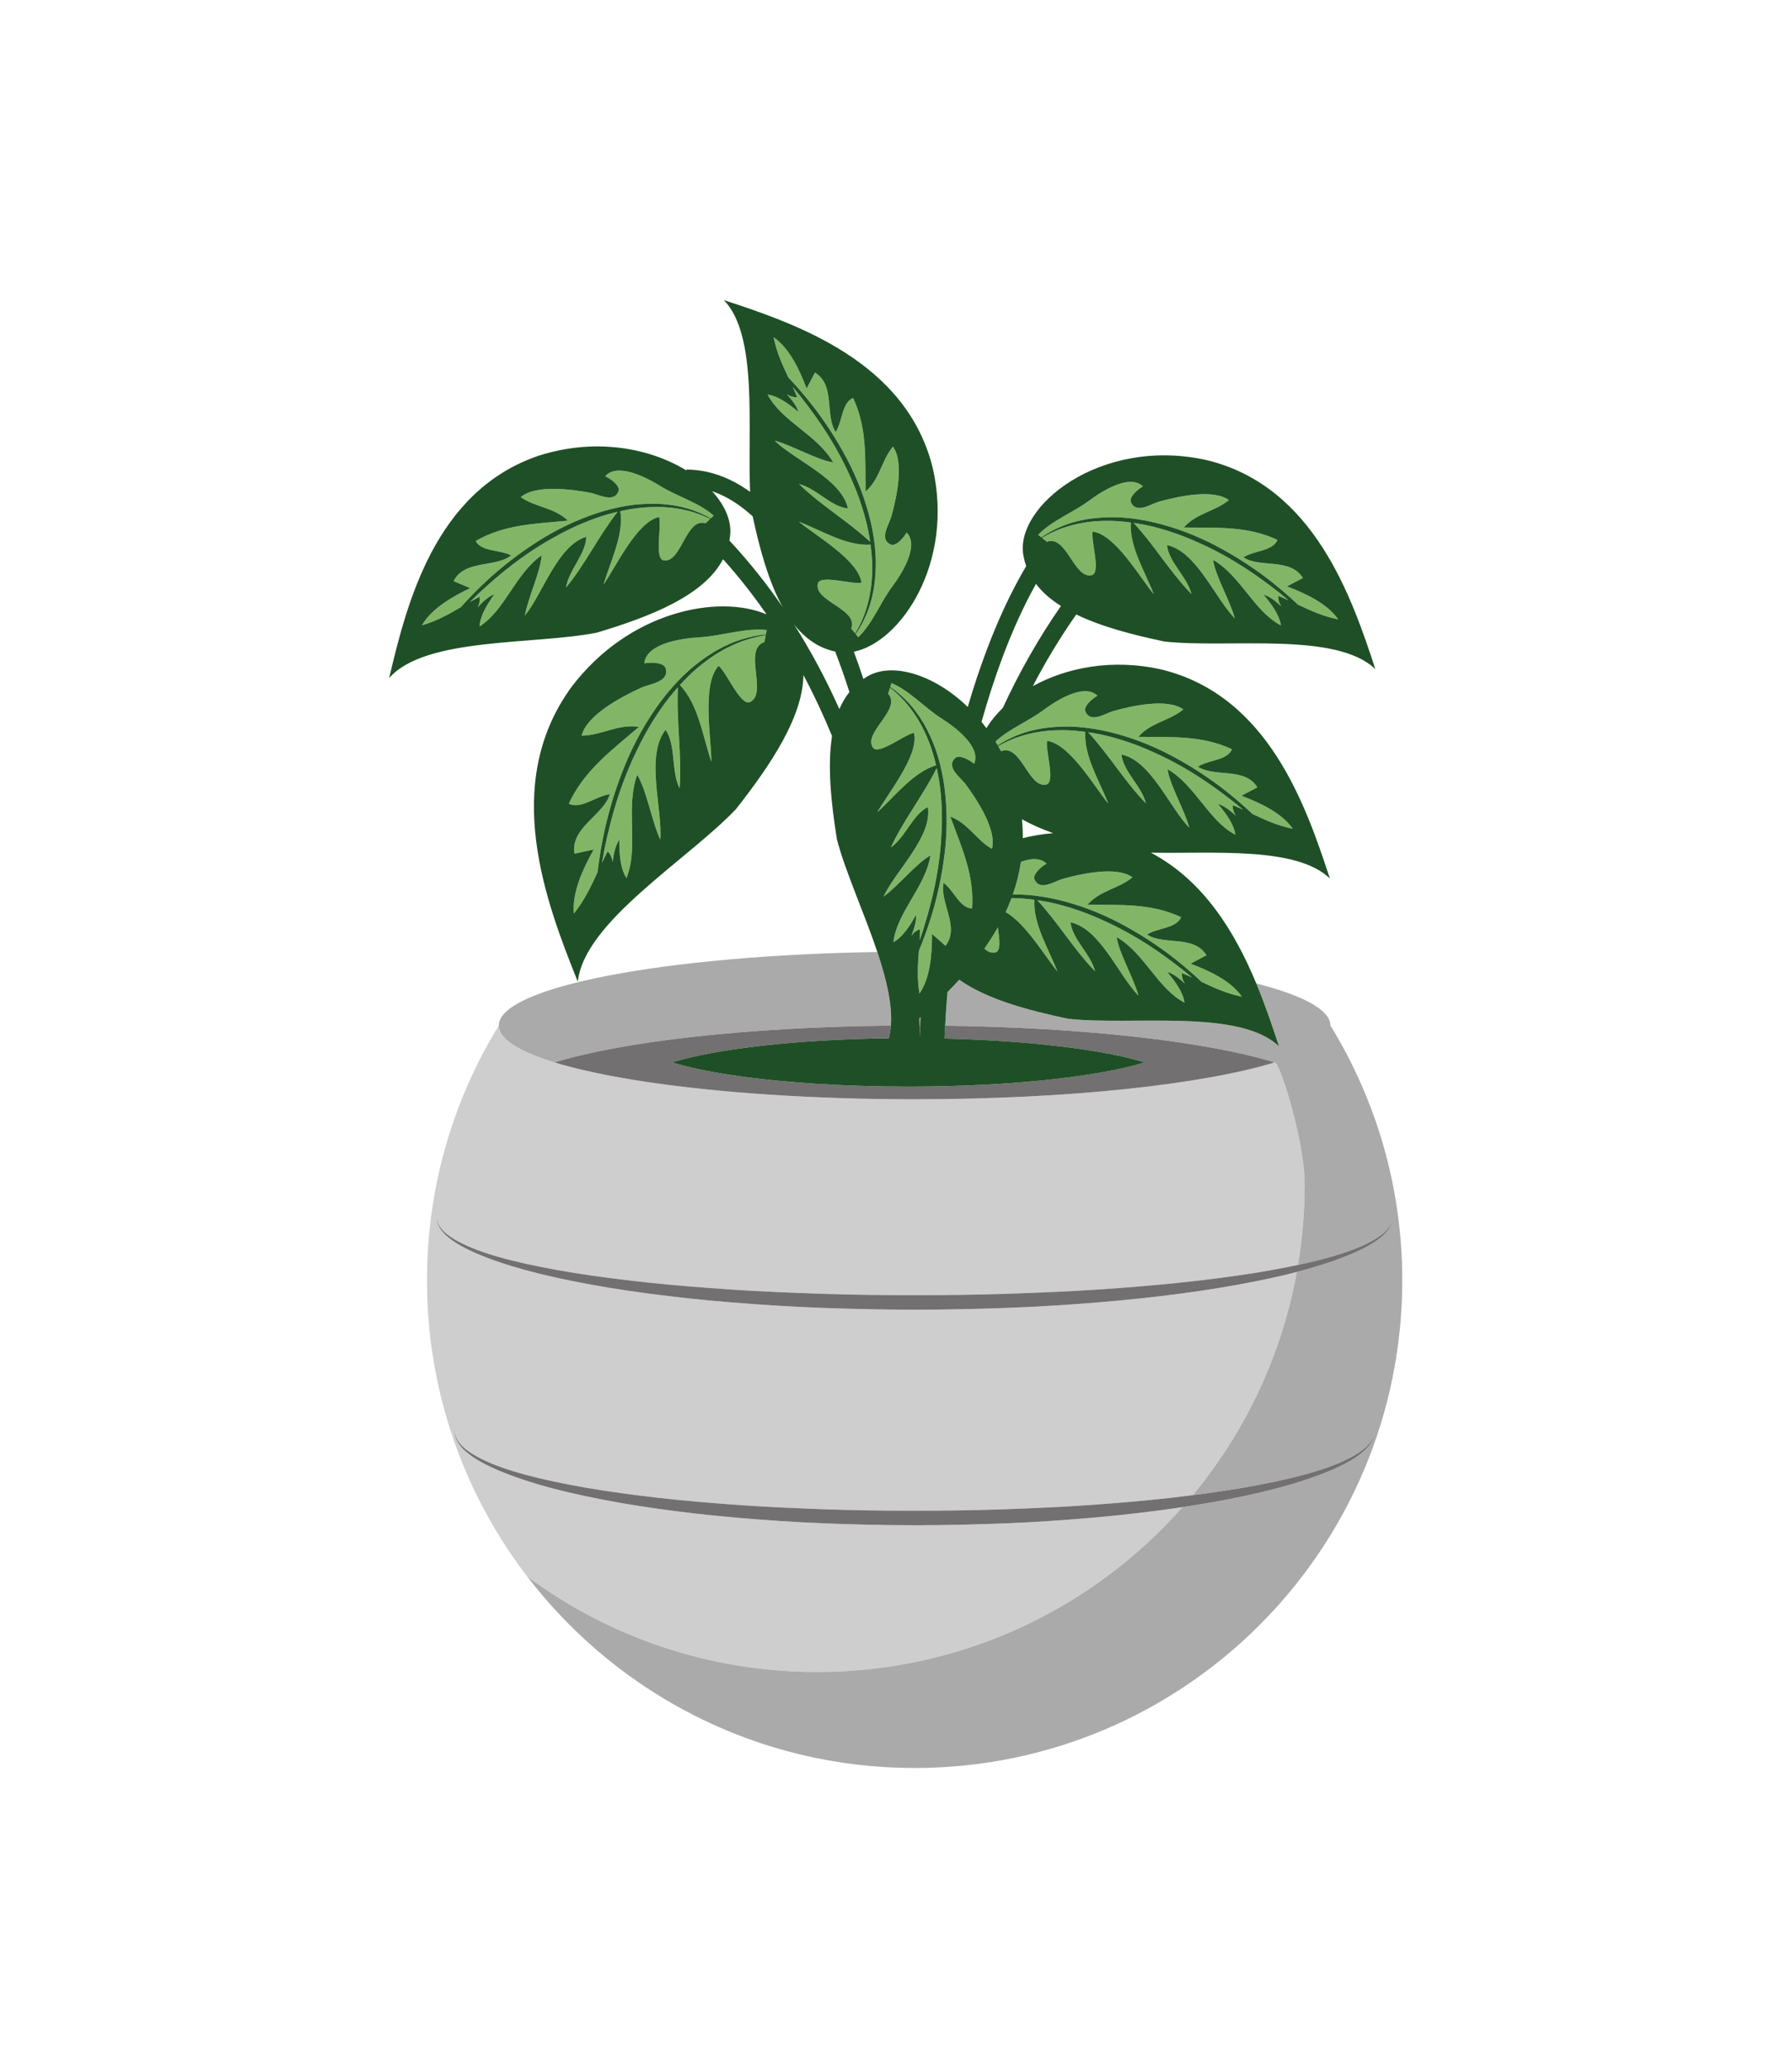 <?xml version="1.0" encoding="UTF-8" standalone="no"?>
<svg
   xmlns:dc="http://purl.org/dc/elements/1.1/"
   xmlns:cc="http://creativecommons.org/ns#"
   xmlns:rdf="http://www.w3.org/1999/02/22-rdf-syntax-ns#"
   xmlns:svg="http://www.w3.org/2000/svg"
   xmlns="http://www.w3.org/2000/svg"
   xmlns:sodipodi="http://sodipodi.sourceforge.net/DTD/sodipodi-0.dtd"
   xmlns:inkscape="http://www.inkscape.org/namespaces/inkscape"
   version="1.1"
   id="svg2"
   xml:space="preserve"
   width="2633.333"
   height="3038.667"
   viewBox="0 0 2633.333 3038.667"
   sodipodi:docname="vecteezy_potted-plant-isolated_.eps"><defs
     id="defs6" /><sodipodi:namedview
     pagecolor="#ffffff"
     bordercolor="#666666"
     borderopacity="1"
     objecttolerance="10"
     gridtolerance="10"
     guidetolerance="10"
     inkscape:pageopacity="0"
     inkscape:pageshadow="2"
     inkscape:window-width="640"
     inkscape:window-height="480"
     id="namedview4" /><g
     id="g10"
     inkscape:groupmode="layer"
     inkscape:label="ink_ext_XXXXXX"
     transform="matrix(1.333,0,0,-1.333,0,3038.667)"><g
       id="g12"
       transform="scale(0.1)"><path
         d="m 5138.2,9066.7 c 271.37,-124 689.93,-221.9 1195.08,-303.8 252.93,-40.6 528.44,-75.7 820.47,-107.1 292.15,-30.8 601.09,-55.1 920.94,-76.7 319.84,-21.4 650.94,-34.5 987.38,-46 336.48,-10.8 678.56,-15.7 1020.63,-14.8 342,-0.7 684,4 1020.5,14.9 336.5,11.7 667.6,24.7 987.4,46.1 639.8,41.3 1235.5,102.8 1741.4,183.7 169.7,27.6 329.3,57 477.1,88.4 48.2,289.2 73.6,586.1 73.6,888.9 0,479.8 -276.6,1352.3 -330.2,1343.8 -792.7,-243 -2273.5,-406.5 -3969.8,-406.5 -2269.54,0 -4153.44,292.6 -4519.26,676.8 l -1.25,1.4 c -7.58,8 -14.53,16.1 -20.74,24.2 l -1.96,2.5 c -12.54,16.7 -22.26,33.6 -28.98,50.7 l -2.27,6.5 c -2.22,6.3 -4.06,12.6 -5.43,19 l -1.52,7 c -1.41,8.4 -2.38,16.7 -2.38,25.1 -502.19,-817.5 -792.19,-1779.4 -792.19,-2809.2 0,-2423.4 1603.51,-4471.8 3807.26,-5143.2 -1086.05,331.2 -2026.13,997.1 -2700.54,1877.3 892.97,-660.4 1997.38,-1051.4 3193.32,-1051.4 1604.14,0 3044.04,702.9 4028.94,1817.2 -315,-47.4 -651.4,-86.9 -1002.4,-117.5 -310.6,-26.4 -632,-49.4 -958.9,-61.7 -327,-13.1 -659.4,-20.2 -991.7,-20.9 -332.39,0.9 -664.77,7.9 -991.72,21 -327,12.5 -648.36,35.3 -958.95,61.7 -310.62,26.3 -610.12,61.5 -893.2,101.5 -283.17,39.6 -549.61,86.8 -793.87,139 -244.37,51.5 -466.25,110.3 -659.37,173.9 -193.05,63.5 -358.09,130.8 -485.86,202.9 -128.25,70.6 -217.07,150.9 -255.63,220.4 -39.57,69.8 -29.14,115.7 -31.33,114.4 2,1.3 -4.61,-45.3 38.71,-109.9 41.84,-65 134.26,-134.2 262.78,-197.4 258.12,-128 661.25,-229.3 1148.12,-314 243.83,-42 509.69,-78.2 791.57,-110.6 281.95,-32 580.23,-57.2 889.1,-79.4 308.9,-22 628.71,-35.8 953.71,-47.5 325.04,-11.2 655.47,-16.3 985.94,-15.4 330.4,-0.7 660.8,4.2 985.9,15.4 325,12.1 644.8,25.6 953.7,47.7 308.8,22.2 607.1,47.5 889.1,79.4 80.7,9.2 159.6,18.9 237.5,28.9 575.4,694.7 979.3,1536.5 1147,2460.7 -139.1,-36.3 -288.9,-70.4 -447.5,-101.9 -506.5,-102.1 -1104.6,-181.3 -1747.3,-234.1 -321.5,-25.7 -654.1,-48.2 -992.4,-60 -338.2,-12.7 -682.2,-19.7 -1026,-20.5 -343.91,1 -687.74,7.8 -1026.06,20.6 -338.32,12.1 -670.86,34.4 -992.34,60.1 -321.49,25.5 -631.53,59.9 -924.73,98.8 -293.24,38.4 -569.34,84.5 -822.62,135.3 -506.44,100.6 -922.42,227.7 -1192.42,366.3 -134.41,69.3 -230.43,146.9 -273.87,216.7 -44.76,70.4 -33.59,118.7 -35.97,117.2 2.15,1.5 -5.08,-47.4 43.12,-112.3 46.45,-65.1 145.71,-131.8 280.39,-193.6"
         style="fill:#cfcece;fill-opacity:1;fill-rule:nonzero;stroke:none"
         id="path14" /><path
         d="m 10145.2,11490.6 c 1.1,30.5 2.3,60.8 3.5,91.2 -4.7,-4.1 -9.3,-8.2 -14,-12.2 1,-26.2 1.9,-52.6 2.8,-79 2.5,0 5.2,0 7.7,0"
         style="fill:#abaaaa;fill-opacity:1;fill-rule:nonzero;stroke:none"
         id="path16" /><path
         d="m 14666.4,11490.8 c 0,172.2 -302.6,331.9 -817.3,463.3 101.1,-243.2 181.1,-482.6 250.5,-693.8 -433.9,419.6 -1626.2,226.7 -2324.5,304.8 -448.7,93.9 -898.6,216.6 -1200.5,430.4 -42.5,-46.5 -85.7,-91.8 -129.6,-136 -10.8,-123.7 -19.3,-247.4 -25.8,-370.9 1554.2,-20 2892.8,-177.6 3632.5,-404.4 0.2,0.1 0.5,-0.1 0.8,-0.1 53.6,8.5 330.2,-864 330.2,-1343.8 0,-302.8 -25.4,-599.7 -73.6,-888.9 292.3,62.3 537.8,133.1 718,215.4 134.7,61.8 233.9,128.4 280.4,193.6 48.2,64.8 41,113.7 43.2,112.2 -2.5,1.5 8.8,-46.8 -36,-117.2 -43.4,-69.8 -139.4,-147.5 -273.9,-216.7 -185.4,-95.3 -439.7,-185.1 -744.9,-264.6 -167.7,-924.2 -571.6,-1766 -1147,-2460.7 194.3,24.8 380,51.8 554,81.6 486.9,84.8 890,186 1148.1,314.1 128.6,63 221,132.3 262.9,197.2 43.2,64.7 36.7,111.2 38.7,109.9 -2.2,1.2 8.2,-44.6 -31.3,-114.4 -38.6,-69.5 -127.4,-149.8 -255.7,-220.4 -127.7,-72.3 -292.7,-139.6 -485.8,-203.1 -193.1,-63.7 -415,-122.4 -659.4,-173.8 -212.3,-45.6 -442.4,-86.6 -684.7,-123 -984.9,-1114.3 -2424.8,-1817.2 -4028.94,-1817.2 -1195.94,0 -2300.35,391 -3193.32,1051.4 674.41,-880.2 1614.49,-1546.1 2700.54,-1877.3 5.82,-1.8 11.68,-3.4 17.5,-5.2 40.82,-12.3 81.8,-24.1 123.05,-35.4 10.43,-2.9 20.82,-5.7 31.33,-8.5 37.5,-10.1 75.19,-19.7 113.05,-29 11.52,-2.8 23.08,-5.7 34.68,-8.5 38.87,-9.3 77.93,-18 117.19,-26.4 9.65,-2.1 19.22,-4.3 28.95,-6.3 97.93,-20.4 196.83,-38.3 296.64,-53.2 10.97,-1.7 21.95,-3.1 32.93,-4.7 37.81,-5.5 75.7,-10.6 113.75,-15.2 16.68,-2.1 33.4,-3.9 50.11,-5.7 32.86,-3.8 65.82,-7.3 98.87,-10.4 18.32,-1.7 36.72,-3.3 55.08,-4.9 32.19,-2.7 64.45,-5 96.8,-7.2 18.39,-1.2 36.79,-2.4 55.31,-3.5 34.33,-1.9 68.83,-3.3 103.36,-4.6 16.09,-0.6 32.11,-1.3 48.16,-1.8 50.51,-1.5 101.06,-2.3 151.96,-2.3 2969,0 5375.9,2406.9 5375.9,5376 0,1029.8 -290,1991.7 -792.2,2809.2"
         style="fill:#abaaaa;fill-opacity:1;fill-rule:nonzero;stroke:none"
         id="path18" /><path
         d="m 9821.02,11489.4 c 17.61,234.7 -50.94,517.8 -149.11,811.3 -2339.02,-36.9 -4173,-385.3 -4173,-809.9 0,-8.4 0.97,-16.7 2.38,-25.1 l 1.52,-7 c 1.37,-6.4 3.21,-12.7 5.43,-19 l 2.27,-6.5 c 6.72,-17.1 16.44,-34 28.98,-50.7 l 1.96,-2.5 c 6.21,-8.1 13.16,-16.2 20.74,-24.2 l 1.25,-1.4 c 92.77,-97 282.42,-188 550.19,-270.2 751.6,230.4 2121.33,389.3 3707.39,405.2"
         style="fill:#abaaaa;fill-opacity:1;fill-rule:nonzero;stroke:none"
         id="path20" /><path
         d="m 14052.5,11084.1 c -0.3,0 -0.6,0.2 -0.8,0.1 -739.7,226.8 -2078.3,384.4 -3632.5,404.4 -2.5,-47.4 -5.1,-94.8 -6.9,-142.1 944.4,-22.2 1750.4,-122.1 2207.7,-262.3 34.2,10.5 66.2,21.2 96.4,32.1 l 0.2,-0.3 c -490.3,-177 -1516.5,-298.9 -2703.1,-298.9 -1490.45,0 -2727.68,192.3 -2967.91,444.5 60.93,-63.6 185.46,-123.4 361.32,-177.4 486.64,149.2 1367.97,252.8 2390.98,265.6 11.6,44.3 19.45,90.7 23.13,139.6 -1586.06,-15.9 -2955.79,-174.8 -3707.39,-405.2 -267.77,82.2 -457.42,173.2 -550.19,270.2 365.82,-384.2 2249.72,-676.8 4519.26,-676.8 1696.3,0 3177.1,163.5 3969.8,406.5"
         style="fill:#727070;fill-opacity:1;fill-rule:nonzero;stroke:none"
         id="path22" /><path
         d="m 10145.2,11490.6 c -2.5,0 -5.2,0 -7.7,0 1.5,-43.3 2.5,-86.9 3.7,-130.4 1.2,43.5 2.5,87.1 4,130.4"
         style="fill:#727070;fill-opacity:1;fill-rule:nonzero;stroke:none"
         id="path24" /><path
         d="m 15350.7,9372.6 c -2.2,1.5 5,-47.4 -43.2,-112.2 -46.5,-65.2 -145.7,-131.8 -280.4,-193.6 -180.2,-82.3 -425.7,-153.1 -718,-215.4 -147.8,-31.4 -307.4,-60.8 -477.1,-88.4 -505.9,-80.9 -1101.6,-142.4 -1741.4,-183.7 -319.8,-21.4 -650.9,-34.4 -987.4,-46.1 -336.5,-10.9 -678.5,-15.6 -1020.5,-14.9 -342.07,-0.9 -684.15,4 -1020.63,14.8 -336.44,11.5 -667.54,24.6 -987.38,46 -319.85,21.6 -628.79,45.9 -920.94,76.7 -292.03,31.4 -567.54,66.5 -820.47,107.1 -505.15,81.9 -923.71,179.8 -1195.08,303.8 -134.68,61.8 -233.94,128.5 -280.39,193.6 -48.2,64.9 -40.97,113.8 -43.12,112.3 2.38,1.5 -8.79,-46.8 35.97,-117.2 43.44,-69.8 139.46,-147.4 273.87,-216.7 270,-138.6 685.98,-265.7 1192.42,-366.3 253.28,-50.8 529.38,-96.9 822.62,-135.3 293.2,-38.9 603.24,-73.3 924.73,-98.8 321.48,-25.7 654.02,-48 992.34,-60.1 338.32,-12.8 682.15,-19.6 1026.06,-20.6 343.8,0.8 687.8,7.8 1026,20.5 338.3,11.8 670.9,34.3 992.4,60 642.7,52.8 1240.8,132 1747.3,234.1 158.6,31.5 308.4,65.6 447.5,101.9 305.2,79.5 559.5,169.3 744.9,264.6 134.5,69.2 230.5,146.9 273.9,216.7 44.8,70.4 33.5,118.7 36,117.2"
         style="fill:#727070;fill-opacity:1;fill-rule:nonzero;stroke:none"
         id="path26" /><path
         d="m 15113.9,6906.3 c -41.9,-64.9 -134.3,-134.2 -262.9,-197.2 -258.1,-128.1 -661.2,-229.3 -1148.1,-314.1 -174,-29.8 -359.7,-56.8 -554,-81.6 -77.9,-10 -156.8,-19.7 -237.5,-28.9 -282,-31.9 -580.3,-57.2 -889.1,-79.4 -308.9,-22.1 -628.7,-35.6 -953.7,-47.7 -325.1,-11.2 -655.5,-16.1 -985.9,-15.4 -330.47,-0.9 -660.9,4.2 -985.94,15.4 -325,11.7 -644.81,25.5 -953.71,47.5 -308.87,22.2 -607.15,47.4 -889.1,79.4 -281.88,32.4 -547.74,68.6 -791.57,110.6 -486.87,84.7 -890,186 -1148.12,314 -128.52,63.2 -220.94,132.4 -262.78,197.4 -43.32,64.6 -36.71,111.2 -38.71,109.9 2.19,1.3 -8.24,-44.6 31.33,-114.4 38.56,-69.5 127.38,-149.8 255.63,-220.4 127.77,-72.1 292.81,-139.4 485.86,-202.9 193.12,-63.6 415,-122.4 659.37,-173.9 244.26,-52.2 510.7,-99.4 793.87,-139 283.08,-40 582.58,-75.2 893.2,-101.5 310.59,-26.4 631.95,-49.2 958.95,-61.7 326.95,-13.1 659.33,-20.1 991.72,-21 332.3,0.7 664.7,7.8 991.7,20.9 326.9,12.3 648.3,35.3 958.9,61.7 351,30.6 687.4,70.1 1002.4,117.5 242.3,36.4 472.4,77.4 684.7,123 244.4,51.4 466.3,110.1 659.4,173.8 193.1,63.5 358.1,130.8 485.8,203.1 128.3,70.6 217.1,150.9 255.7,220.4 39.5,69.8 29.1,115.6 31.3,114.4 -2,1.3 4.5,-45.2 -38.7,-109.9"
         style="fill:#727070;fill-opacity:1;fill-rule:nonzero;stroke:none"
         id="path28" /><path
         d="m 13124.7,12172.7 c 15.6,8.1 175.5,92.5 175.6,92.1 -138.4,226.9 -469.2,107 -655.5,227.9 111.7,74.7 322.1,66.6 375.9,192.1 -333.6,157.3 -674.9,132.3 -1032.7,137.4 139.3,158.9 343.3,175.3 496.4,302.1 -177.2,126.6 -562.2,39.3 -763.2,-15.6 -98.2,-26.8 -253.9,-139.9 -315.5,-11 -29.2,61 84,152.2 131.9,176.9 -69.4,68 -175.6,59 -282.6,20.1 -18.7,-124.9 -49.5,-244.7 -89.9,-360 102.9,2.6 211.2,-5.7 321.5,-23.1 114.8,-17.2 231.6,-45.5 347.9,-81.4 116.6,-35.1 232.1,-79.6 344.8,-130 112.8,-50.5 221.4,-109.4 326.5,-170.2 104.6,-61.6 204.8,-126.8 298.8,-193.8 94.7,-66.2 181.5,-136.5 262.7,-204.3 39.8,-34.8 78.4,-68.7 115.9,-101.5 21.8,-20.3 42.2,-39.3 63.1,-58.8 139.7,-65.7 272.9,-128.2 444.1,-162.8 -123.8,179.1 -370.5,289.7 -565.7,363.9"
         style="fill:#82b666;fill-opacity:1;fill-rule:nonzero;stroke:none"
         id="path30" /><path
         d="m 11403.8,12876.8 c -85.8,11.6 -169.8,19 -250.5,18.7 -0.6,0 -1.2,-0.1 -1.9,-0.1 -19.6,-52.6 -41.7,-104.1 -65.1,-154.9 217.6,-119.4 436.7,-492.4 570.3,-653.5 -94.2,245.3 -270.7,523.2 -252.8,789.8"
         style="fill:#82b666;fill-opacity:1;fill-rule:nonzero;stroke:none"
         id="path32" /><path
         d="m 10851.8,12338.6 c 36.8,-34.5 76.6,-53.5 122.5,-42.1 61.6,15.3 44.6,149.7 25.8,276.2 -45.4,-80.7 -95.1,-158.7 -148.3,-234.1"
         style="fill:#82b666;fill-opacity:1;fill-rule:nonzero;stroke:none"
         id="path34" /><path
         d="m 13042.6,12101.9 c -82.4,64.8 -171,131 -264.7,196.3 -93.6,65.5 -193.3,128.8 -297.2,188.6 -104.3,58.9 -211.9,116.1 -323.4,164.6 -110.5,50.5 -223.6,95.6 -337.8,131.1 -113.7,36.4 -228,65.4 -340.3,83.2 -14.9,2.4 -29.5,4.3 -44.2,6.5 230,-247.5 402,-542.7 637.2,-783.9 -48.4,193.2 -250.7,350.3 -270.2,539.7 326,-69.5 528.3,-582.7 748.5,-808.6 -56.6,205.4 -211.6,460.9 -240.9,646.2 305.3,-175.2 451.4,-567.2 748.3,-722.9 -14.7,116.1 -108.9,242.4 -191.8,338.9 61.5,-14.8 130.5,-68.1 196.4,-128.2 -22.5,34.1 -36,71.7 -33,115 39.2,-15.7 76.2,-32.1 112.5,-48.5 -32.5,26.7 -65.3,53.8 -99.4,82"
         style="fill:#82b666;fill-opacity:1;fill-rule:nonzero;stroke:none"
         id="path36" /><path
         d="m 7715.04,15770.6 c -186.17,-10.7 -590.7,-62.8 -612.54,-288.2 57.77,13 217.58,16.2 236.17,-55.8 39.3,-152.1 -171.83,-166.9 -273.47,-213.8 -208.17,-96 -594.15,-294.9 -653.75,-526.9 218.59,1.4 401.99,131.9 631.75,96.7 -297.73,-257.4 -602.85,-477.8 -772.54,-846.3 134.14,-67.7 305.47,88 452.47,104.1 -71.37,-233.6 -434.81,-366.6 -390.9,-655.7 -0.04,0.5 194.25,42.4 213.16,46.7 -111.91,-200.6 -241.44,-468.3 -219.02,-706.8 120.97,151.9 189.06,300.3 261.01,456.2 3.64,29.2 7.31,58.8 11.1,89.1 8.4,54 17.07,109.9 25.97,167.4 10.94,57.1 22.15,115.8 33.68,175.7 13.63,59.5 26.48,120.7 43.35,181.9 31.76,123 70.2,248.6 114.65,374.4 45.55,125.4 95.32,251.8 154.69,374 59.1,122.2 124.84,241.4 198.05,353.3 72.42,112.4 150.58,218.9 235.08,314.5 83.63,96.2 172.1,183.1 264.18,255.4 91.52,72.8 183.35,135.4 274.33,181.9 44.14,25.6 90.04,43.2 132.15,62.8 43.83,15.5 84.77,32 124.69,42.9 79.49,23.2 150.47,36.6 209.18,43.8 12.18,1.2 23.47,2.3 34.49,3.4 l 9.8,48.9 c -236.21,26.9 -496.87,-65.9 -737.73,-79.6"
         style="fill:#82b666;fill-opacity:1;fill-rule:nonzero;stroke:none"
         id="path38" /><path
         d="m 7473.75,15219.7 c -11.52,-13 -23.12,-25.7 -34.61,-39 -82.03,-94.4 -157.93,-199.8 -228.12,-311 -71.06,-110.8 -134.57,-228.8 -192,-349.6 -59.53,-119.9 -109.8,-244.2 -155.93,-367.7 -45.08,-124 -84.18,-248 -116.76,-369.4 -32.66,-121.4 -60.24,-239.9 -83.63,-352.9 -9.15,-50 -17.97,-98.3 -26.68,-145.7 19.8,41.5 40.31,83.4 63.32,126.5 33.16,-34.3 48.39,-75.6 53.59,-120.2 12.93,97.2 33.36,191 74.65,246.9 -1.41,-139.9 8.4,-312.9 78.24,-421.1 139.92,341.2 -14.34,774.7 118.83,1138.2 106.37,-176.8 156.52,-501.6 254.26,-714.6 25.62,346 -167,921.4 58.39,1210.5 117.54,-173.3 58.33,-448.8 154.15,-645.6 27.57,370.7 -36.96,742.3 -17.7,1114.7"
         style="fill:#82b666;fill-opacity:1;fill-rule:nonzero;stroke:none"
         id="path40" /><path
         d="m 8205.39,15735.1 c -38.75,-12.4 -78.4,-30.6 -120.62,-47.6 -40.55,-21.1 -85.24,-39 -127.86,-65.6 -87.89,-47.9 -176.21,-111.9 -263.9,-185.5 -68.24,-56.7 -133.83,-122.3 -197.93,-192.8 204.96,-211.7 252.93,-571.8 347.42,-845.8 -1.68,267 -108.67,855.5 79.22,1057.9 88.55,-69.3 242.89,-449.6 347.15,-398.7 199.06,97.4 -83.13,578.5 157.34,660.5 l 14.96,74.8 c -10.08,-1.5 -20.19,-3 -31.17,-4.7 -57.85,-9.8 -127.42,-26.2 -204.61,-52.5"
         style="fill:#82b666;fill-opacity:1;fill-rule:nonzero;stroke:none"
         id="path42" /><path
         d="m 5488.67,16502.6 c 87.97,74.8 182.31,148.2 281.25,218.5 99.57,69.5 202.78,137.4 310.9,197.3 107.97,59.8 219.34,113.9 332.5,158.9 112.77,45.6 226.72,83.8 339.73,110.6 112.65,27.7 224.02,45.8 330.43,51.2 106.21,6.1 207.34,4.4 299.41,-8.8 46.25,-4.2 89.65,-15.1 131.21,-22.7 40.7,-11.5 79.81,-20.8 115.2,-33.7 71.17,-24.5 130.9,-52 178.32,-77.4 9.68,-5.5 18.63,-10.6 27.46,-15.6 l 32.58,30.9 c -161.49,143.7 -403.83,211.2 -590.04,327 -143.91,89.6 -471.92,262.6 -606.17,106.5 49.76,-20.6 170.23,-101.8 146.36,-165.1 -50.39,-133.6 -215.11,-34.1 -315.23,-15.8 -204.96,37.6 -595.98,91.9 -761.76,-49.3 163.24,-113.4 367.93,-112.4 520.2,-258.9 -356.06,-35.4 -698.21,-39.6 -1017.19,-224.6 64.22,-120.5 273.16,-94.4 390.78,-159.4 -175.31,-136.3 -515.16,-45 -633.71,-282.8 0.12,0.3 166.52,-70.2 182.77,-76.9 -188.12,-90.5 -424.57,-221.6 -532.73,-410.6 167.61,49.1 295.04,122.6 428.67,200 19.14,21.1 37.85,41.8 57.85,63.9 34.49,35.8 70.16,72.8 106.84,111 75.11,74.3 155.7,151.7 244.37,225.8"
         style="fill:#82b666;fill-opacity:1;fill-rule:nonzero;stroke:none"
         id="path44" /><path
         d="m 6807.85,17153.1 c -14.49,-3.4 -28.94,-6.7 -43.51,-10.3 -110.36,-27.3 -221.8,-65.9 -332.07,-111.9 -110.71,-45 -219.61,-99.6 -325.39,-159.3 -213.4,-116.8 -412.5,-258.9 -588.4,-404.6 -87.82,-73.1 -170.39,-146.5 -247.03,-218.2 -31.57,-30.9 -62,-60.6 -92,-90 34.73,19.5 70.24,38.9 107.97,57.9 6.68,-42.8 -3.67,-81.5 -23.12,-117.4 60.5,65.4 124.8,124.5 184.76,144.4 -74.33,-103.2 -157.58,-236.9 -162.34,-353.9 282.62,180.3 394.92,583.3 684.22,783.8 -13.52,-187.1 -146.25,-454.8 -185.16,-664.3 200.24,243.8 358.24,772.3 677.19,869.2 -3.44,-190.4 -191.6,-364.1 -223.48,-560.6 213.87,260.3 360.2,569 568.36,835.2"
         style="fill:#82b666;fill-opacity:1;fill-rule:nonzero;stroke:none"
         id="path46" /><path
         d="m 7315.7,16618.6 c 198.95,-31.9 241.06,473.5 462.7,408.5 l 50,47.4 c -8.24,4.1 -16.52,8.2 -25.51,12.7 -48.12,22.9 -108.44,47 -179.57,67.7 -35.35,10.9 -74.3,18.1 -114.61,27.4 -41.17,5.5 -83.71,15.5 -129.22,18 -90.39,10.3 -189.41,8.8 -293.04,-0.2 -80.36,-6.5 -163.36,-21 -247.86,-39.9 40.43,-264.1 -111.83,-556 -184.88,-808.4 138.52,199.3 367.11,692.7 612.77,744.9 29.5,-97.9 -54.92,-461.5 49.22,-478.1"
         style="fill:#82b666;fill-opacity:1;fill-rule:nonzero;stroke:none"
         id="path48" /><path
         d="m 9347.62,17190.2 c -189.46,19.6 -346.53,221.8 -539.65,270.2 241.21,-235.2 536.41,-407.2 783.94,-637.1 -2.18,14.7 -4.14,29.3 -6.48,44.2 -17.89,112.2 -46.88,226.6 -83.28,340.3 -35.55,114.1 -80.67,227.3 -131.21,337.8 -48.52,111.5 -105.63,219.1 -164.57,323.4 -59.85,103.8 -123.17,203.5 -188.67,297.1 -65.36,93.7 -131.53,182.3 -196.41,264.7 -28.13,34.1 -55.24,66.9 -81.95,99.4 16.44,-36.4 32.77,-73.4 48.51,-112.6 -43.2,-3 -80.9,10.6 -114.96,33 60.04,-65.8 113.4,-134.9 128.2,-196.3 -96.48,82.8 -222.77,177 -338.9,191.7 155.74,-296.9 547.77,-442.9 722.97,-748.1 -185.28,29.3 -440.78,184.2 -646.21,240.7 225.93,-220.2 739.14,-422.4 808.67,-748.4"
         style="fill:#82b666;fill-opacity:1;fill-rule:nonzero;stroke:none"
         id="path50" /><path
         d="m 9994.34,16925.9 c -24.81,-47.8 -115.94,-161 -176.92,-131.9 -128.83,61.6 -15.78,217.3 10.98,315.4 54.84,201.2 142.07,586.2 15.39,763.3 -126.76,-153 -143.13,-357.1 -302.03,-496.4 -5.08,357.8 19.88,699.1 -137.46,1032.6 -125.59,-53.7 -117.31,-264.2 -192.11,-375.8 -120.94,186.2 -0.98,517.1 -227.93,655.4 0.31,-0.2 -84.06,-159.9 -92.11,-175.6 -74.22,195.1 -184.85,441.9 -363.99,565.6 34.65,-171.2 97.19,-304.4 162.93,-444.1 19.46,-20.9 38.48,-41.2 58.79,-63.1 32.74,-37.4 66.64,-76 101.49,-115.8 67.73,-81.2 138.04,-168 204.29,-262.6 67.11,-94.1 132.23,-194.3 193.91,-298.9 60.74,-105 119.73,-213.6 170.2,-326.4 50.46,-112.7 94.96,-228.3 130.11,-344.8 35.9,-116.2 64.3,-233 81.45,-347.9 18.05,-114.6 26.64,-227.1 22.97,-333.6 -3.01,-106.3 -13.21,-207 -34.18,-297.6 -8.05,-45.7 -22.66,-88.1 -33.75,-128.8 -14.96,-39.6 -27.46,-77.7 -43.32,-111.9 -30.47,-68.9 -62.85,-126.1 -92.23,-171.2 -6.33,-9.1 -12.19,-17.7 -17.93,-26 l 28.09,-35.1 c 156.79,148.7 244.61,384.5 375.82,560.3 101.48,135.8 301.6,447.9 157.54,594.9"
         style="fill:#82b666;fill-opacity:1;fill-rule:nonzero;stroke:none"
         id="path52" /><path
         d="m 9524.57,16010.6 c 13.91,34.2 24.38,72.4 37.07,111.8 8.95,40.6 22.58,82.1 28.91,127.3 17.85,89.1 24.84,187.9 24.68,291.9 0.32,80.7 -7.1,164.6 -18.75,250.4 -266.56,-17.9 -544.57,158.6 -789.84,252.8 186.76,-154.9 659.1,-424.6 690.16,-673.7 -100.04,-21.1 -455.12,93.8 -480.51,-8.6 -48.59,-195.5 451.33,-280.3 367.73,-495.6 l 43.09,-53.9 c 4.8,7.9 9.61,15.8 14.8,24.3 26.92,46.1 56.06,104.1 82.66,173.3"
         style="fill:#82b666;fill-opacity:1;fill-rule:nonzero;stroke:none"
         id="path54" /><path
         d="m 14105.1,16260.6 c -82.5,64.8 -171,131 -264.7,196.3 -187.6,130.3 -398.1,255 -620.6,353.2 -110.5,50.5 -223.7,95.6 -337.8,131.2 -113.8,36.3 -228.1,65.3 -340.3,83.1 -14.9,2.4 -29.6,4.4 -44.3,6.5 229.9,-247.5 402,-542.6 637.2,-783.8 -48.3,193.1 -250.6,350.2 -270.1,539.7 325.9,-69.6 528.2,-582.7 748.5,-808.6 -56.6,205.3 -211.6,460.8 -240.9,646.1 305.3,-175.2 451.3,-567.2 748.3,-722.9 -14.8,116.2 -109,242.4 -191.8,338.9 61.4,-14.7 130.4,-68.1 196.3,-128.1 -22.4,34 -36,71.7 -33,114.9 39.2,-15.7 76.2,-32 112.6,-48.5 -32.5,26.8 -65.3,53.8 -99.4,82"
         style="fill:#82b666;fill-opacity:1;fill-rule:nonzero;stroke:none"
         id="path56" /><path
         d="m 14187.1,16331.4 c 15.7,8.1 175.5,92.5 175.7,92.2 -138.4,226.9 -469.3,106.9 -655.5,227.8 111.6,74.8 322.1,66.6 375.8,192.2 -333.6,157.2 -674.8,132.2 -1032.6,137.3 139.2,158.9 343.3,175.3 496.3,302.1 -177.2,126.6 -562.1,39.3 -763.2,-15.5 -98.2,-26.8 -253.8,-139.9 -315.5,-11.1 -29.1,61 84.1,152.2 131.9,177 -147,144 -459.1,-56.1 -594.9,-157.7 -175.7,-131.1 -411.5,-219.1 -560.2,-375.9 l 35.1,-28 c 8.4,5.7 16.8,11.6 26.1,17.9 45,29.4 102.2,61.7 171,92.2 34.2,15.9 72.4,28.4 112,43.4 40.7,11.1 83,25.7 128.8,33.8 90.6,20.9 191.2,31.2 297.6,34.2 106.5,3.6 219,-4.9 333.5,-22.9 114.9,-17.2 231.7,-45.5 348,-81.5 116.5,-35.1 232.1,-79.5 344.8,-130 112.8,-50.4 221.4,-109.4 326.4,-170.1 104.6,-61.7 204.9,-126.9 298.9,-193.9 94.7,-66.2 181.5,-136.5 262.7,-204.3 39.7,-34.8 78.4,-68.7 115.8,-101.5 21.9,-20.3 42.3,-39.3 63.1,-58.7 139.7,-65.7 272.9,-128.2 444.2,-162.9 -123.9,179.2 -370.6,289.8 -565.8,363.9"
         style="fill:#82b666;fill-opacity:1;fill-rule:nonzero;stroke:none"
         id="path58" /><path
         d="m 12215.8,17054.2 c -104,0.2 -202.8,-6.8 -292,-24.7 -45.1,-6.4 -86.7,-20 -127.2,-28.9 -39.4,-12.7 -77.5,-23.2 -111.9,-37.1 -69.1,-26.6 -127.1,-55.8 -173.1,-82.7 -8.7,-5.2 -16.5,-10 -24.4,-14.8 l 53.8,-43.1 c 215.3,83.6 300.3,-416.3 495.8,-367.6 102.4,25.3 -12.6,380.4 8.4,480.5 249.2,-31.1 519,-503.4 673.8,-690.1 -94.2,245.3 -270.6,523.2 -252.8,789.9 -85.8,11.6 -169.8,19 -250.4,18.6"
         style="fill:#82b666;fill-opacity:1;fill-rule:nonzero;stroke:none"
         id="path60" /><path
         d="m 13338.6,14149.3 c -187.7,130.2 -398.1,254.9 -620.6,353.1 -110.5,50.5 -223.7,95.6 -337.8,131.2 -113.8,36.3 -228.1,65.3 -340.3,83.2 -14.9,2.3 -29.5,4.3 -44.3,6.4 229.9,-247.5 402,-542.6 637.2,-783.8 -48.3,193.1 -250.7,350.2 -270.2,539.7 326,-69.6 528.3,-582.7 748.6,-808.6 -56.6,205.4 -211.6,460.8 -240.9,646.1 305.3,-175.1 451.3,-567.2 748.3,-722.8 -14.7,116.1 -109,242.4 -191.8,338.9 61.4,-14.8 130.4,-68.2 196.4,-128.3 -22.5,34.1 -36.1,71.8 -33.1,115 39.2,-15.7 76.2,-32.1 112.6,-48.5 -32.5,26.8 -65.3,53.9 -99.4,82 -82.4,64.8 -171,131 -264.7,196.4"
         style="fill:#82b666;fill-opacity:1;fill-rule:nonzero;stroke:none"
         id="path62" /><path
         d="m 13685.3,14023.8 c 15.7,8 175.5,92.4 175.7,92.1 -138.3,226.9 -469.3,106.9 -655.5,227.8 111.6,74.8 322,66.6 375.8,192.2 -333.5,157.3 -674.8,132.2 -1032.6,137.3 139.2,159 343.3,175.3 496.3,302.1 -177.1,126.6 -562.1,39.4 -763.2,-15.5 -98.2,-26.8 -253.9,-139.9 -315.4,-11 -29.2,61 84,152.1 131.8,176.9 -147,144.1 -459.1,-56.1 -594.8,-157.6 -164.5,-122.7 -380.5,-208.3 -529.6,-347.2 8.7,-14 17.1,-28.1 25.4,-42.4 1.8,1.2 3.3,2.3 5.1,3.5 45.1,29.4 102.3,61.8 171.1,92.3 34.1,15.8 72.3,28.4 111.9,43.3 40.7,11.1 83.1,25.7 128.8,33.8 90.6,21 191.2,31.2 297.6,34.2 106.5,3.7 219,-4.9 333.6,-22.9 114.8,-17.1 231.6,-45.5 347.9,-81.4 116.5,-35.1 232.1,-79.6 344.8,-130.1 112.8,-50.4 221.4,-109.4 326.5,-170.1 104.6,-61.7 204.8,-126.8 298.8,-193.9 94.6,-66.2 181.5,-136.5 262.7,-204.2 39.7,-34.9 78.4,-68.7 115.8,-101.5 21.9,-20.4 42.3,-39.3 63.2,-58.8 139.7,-65.8 272.9,-128.3 444.1,-162.9 -123.9,179.2 -370.6,289.8 -565.8,364"
         style="fill:#82b666;fill-opacity:1;fill-rule:nonzero;stroke:none"
         id="path64" /><path
         d="m 11535.1,14147.6 c 102.3,25.3 -12.7,380.5 8.3,480.5 249.2,-31 519,-503.3 673.8,-690.1 -94.2,245.3 -270.6,523.3 -252.8,789.8 -85.8,11.6 -169.7,19.1 -250.4,18.7 -104,0.2 -202.8,-6.8 -292,-24.7 -45.1,-6.3 -86.6,-20 -127.2,-28.9 -39.4,-12.7 -77.5,-23.2 -111.8,-37.1 -69.2,-26.6 -127.2,-55.8 -173.3,-82.6 -1.9,-1.3 -3.6,-2.3 -5.6,-3.5 9.2,-15.9 18.4,-31.7 27.2,-48.1 l 8,-6.4 c 215.2,83.6 300.1,-416.3 495.8,-367.6"
         style="fill:#82b666;fill-opacity:1;fill-rule:nonzero;stroke:none"
         id="path66" /><path
         d="m 10935.3,13437.9 c 55.2,210.6 -163.5,539.2 -286.5,707.5 -59.9,82.2 -221.1,187.4 -122.6,290.8 46.5,49.1 172,-24.3 212.2,-60.1 82.2,188.7 -216.1,408.9 -359.3,499.6 -185.2,117.5 -351.3,306.4 -550.9,389.5 l -13.67,-42.8 c 8.36,-5.8 16.88,-11.6 26.06,-18 43.51,-31.6 94.14,-73.5 147.18,-126.9 26.93,-26.3 52.33,-57.5 80.33,-89.2 24.9,-34.1 53.7,-68.4 77.5,-108.3 51.9,-77.1 97.3,-167.5 138,-265.8 41.4,-98.2 73.5,-206.4 97.5,-319.9 24.9,-113.4 40.1,-232.7 47.9,-354 8.8,-121.5 8.4,-245.3 1.4,-368.6 -6.9,-123.3 -23.3,-245.8 -42.6,-365.6 -20.3,-119.7 -45.5,-236.6 -74.6,-348.4 -28.2,-112 -62.9,-218.2 -97.2,-318.2 -18.5,-49.5 -36.3,-97.8 -53.6,-144.4 -11.2,-27.7 -21.7,-53.6 -32.5,-80.1 -11.6,-153.8 -22.5,-300.5 6.2,-472.8 123.2,179.5 138.6,449.5 138.4,658.3 13.1,-11.8 148.9,-131 148.7,-131.3 162.7,210.1 -67.4,476.5 -20.8,693.7 109.7,-77.7 177,-277.3 313.6,-282.8 28,367.8 -117,677.8 -239.9,1013.8 198.3,-73.4 286.3,-258.3 459.2,-356"
         style="fill:#82b666;fill-opacity:1;fill-rule:nonzero;stroke:none"
         id="path68" /><path
         d="m 10137.8,12429.6 c 13.5,39.9 27.1,80.3 41.2,122.3 31.3,100.1 61.5,206.4 89.2,317.3 27.8,110.8 51.4,226.5 70.3,344.9 17.9,118.4 32.9,239.3 38.5,360.8 7.8,121.2 9.6,243 2.1,362.3 -6.5,119.3 -20.2,236.4 -43.6,347.7 -3,14.7 -6.4,29.1 -9.6,43.7 -149.3,-303.1 -363.79,-569 -505.35,-874.9 163.2,114.1 237.85,359.1 407.95,444.9 51.1,-329.4 -356.16,-701.3 -488.73,-987.6 171.75,126.1 355.23,361.9 517.83,455.4 -54.8,-347.7 -368.97,-623.9 -408.69,-956.8 103.28,55.1 187.69,188.2 248.19,299.9 8.2,-62.6 -17.1,-146.1 -49.6,-229.1 23.8,33.1 54.1,59.2 95.5,71.8 -0.7,-42.3 -2.8,-82.7 -5.2,-122.6"
         style="fill:#82b666;fill-opacity:1;fill-rule:nonzero;stroke:none"
         id="path70" /><path
         d="m 10319,14359.3 c -19.7,84.3 -42.7,165.4 -71.8,240.7 -36.9,97.2 -78.6,187 -127.1,263.9 -22,40 -49.6,73.9 -72.4,108.6 -25.9,32.3 -49.22,64.2 -74.46,91.3 -49.57,55.1 -97.46,98.9 -139.02,132.4 -7.89,6.1 -15.2,11.8 -22.5,17.5 l -21.09,-65.8 c 154.88,-171.4 -281.92,-428.8 -166.84,-594.2 60.23,-86.6 351.01,147.3 452.01,163.3 59.7,-243.8 -285.37,-664.1 -404.63,-875.4 195.55,175.4 392.43,439.4 647.83,517.7"
         style="fill:#82b666;fill-opacity:1;fill-rule:nonzero;stroke:none"
         id="path72" /><path
         d="m 11541,16822.9 -53.8,43.1 c 7.9,4.8 15.7,9.6 24.4,14.8 46,26.9 104,56.1 173.1,82.7 34.4,13.9 72.5,24.4 111.9,37.1 40.5,8.9 82.1,22.5 127.2,28.9 89.2,17.9 188,24.9 292,24.7 80.6,0.4 164.6,-7 250.4,-18.6 -17.8,-266.7 158.6,-544.6 252.8,-789.9 -154.8,186.7 -424.6,659 -673.8,690.1 -21,-100.1 94,-455.2 -8.4,-480.5 -195.5,-48.7 -280.5,451.2 -495.8,367.6 z m -486.2,-1831.4 c -73.9,-71.2 -134.4,-146.5 -180.6,-222.9 -17.6,23.6 -35.5,46.7 -53.8,69.1 69.6,248.2 145.5,482.7 227,701.2 114.1,306 239.4,580.8 373,820 71.2,-93.3 164.8,-173.7 275.2,-243.6 -246.8,-354.8 -459.4,-731.7 -640.8,-1123.8 z m 448.6,-23.4 c 135.7,101.5 447.8,301.7 594.8,157.6 -47.8,-24.8 -161,-115.9 -131.8,-176.9 61.5,-128.9 217.2,-15.8 315.4,11 201.1,54.9 586.1,142.1 763.2,15.5 -153,-126.8 -357.1,-143.1 -496.3,-302.1 357.8,-5.1 699.1,20 1032.6,-137.3 -53.8,-125.6 -264.2,-117.4 -375.8,-192.2 186.2,-120.9 517.2,-0.9 655.5,-227.8 -0.2,0.3 -160,-84.1 -175.7,-92.1 195.2,-74.2 441.9,-184.8 565.8,-364 -171.2,34.6 -304.4,97.1 -444.1,162.9 -20.9,19.5 -41.3,38.4 -63.2,58.8 -37.4,32.8 -76.1,66.6 -115.8,101.5 -81.2,67.7 -168.1,138 -262.7,204.2 -94,67.1 -194.2,132.2 -298.8,193.9 -105.1,60.7 -213.7,119.7 -326.5,170.1 -112.7,50.5 -228.3,95 -344.8,130.1 -116.3,35.9 -233.1,64.3 -347.9,81.4 -114.6,18 -227.1,26.6 -333.6,22.9 -106.4,-3 -207,-13.2 -297.6,-34.2 -45.7,-8.1 -88.1,-22.7 -128.8,-33.8 -39.6,-14.9 -77.8,-27.5 -111.9,-43.3 -68.8,-30.5 -126,-62.9 -171.1,-92.3 -1.8,-1.2 -3.3,-2.3 -5.1,-3.5 -8.3,14.3 -16.7,28.4 -25.4,42.4 149.1,138.9 365.1,224.5 529.6,347.2 z m 2119.8,-1163.7 c -66,60.1 -135,113.5 -196.4,128.3 82.8,-96.5 177.1,-222.8 191.8,-338.9 -297,155.6 -443,547.7 -748.3,722.8 29.3,-185.3 184.3,-440.7 240.9,-646.1 -220.3,225.9 -422.6,739 -748.6,808.6 19.5,-189.5 221.9,-346.6 270.2,-539.7 -235.2,241.2 -407.3,536.3 -637.2,783.8 14.8,-2.1 29.4,-4.1 44.3,-6.4 112.2,-17.9 226.5,-46.9 340.3,-83.2 114.1,-35.6 227.3,-80.7 337.8,-131.2 222.5,-98.2 432.9,-222.9 620.6,-353.1 93.7,-65.4 182.3,-131.6 264.7,-196.4 34.1,-28.1 66.9,-55.2 99.4,-82 -36.4,16.4 -73.4,32.8 -112.6,48.5 -3,-43.2 10.6,-80.9 33.1,-115 z m -602.5,-1119.6 c -53.8,-125.5 -264.2,-117.4 -375.9,-192.1 186.3,-120.9 517.1,-1 655.5,-227.9 -0.1,0.4 -160,-84 -175.6,-92.1 195.2,-74.2 441.9,-184.8 565.7,-363.9 -171.2,34.6 -304.4,97.1 -444.1,162.8 -20.9,19.5 -41.3,38.5 -63.1,58.8 -37.5,32.8 -76.1,66.7 -115.9,101.5 -81.2,67.8 -168,138.1 -262.7,204.3 -94,67 -194.2,132.2 -298.8,193.8 -105.1,60.8 -213.7,119.7 -326.5,170.2 -112.7,50.4 -228.2,94.9 -344.8,130 -116.3,35.9 -233.1,64.2 -347.9,81.4 -110.3,17.4 -218.6,25.7 -321.5,23.1 40.4,115.3 71.2,235.1 89.9,360 107,38.9 213.2,47.9 282.6,-20.1 -47.9,-24.7 -161.1,-115.9 -131.9,-176.9 61.6,-128.9 217.3,-15.8 315.5,11 201,54.9 586,142.2 763.2,15.6 -153.1,-126.8 -357.1,-143.2 -496.4,-302.1 357.8,-5.1 699.1,19.9 1032.7,-137.4 z m 41.8,-731.4 c -65.9,60.1 -134.9,113.4 -196.4,128.2 82.9,-96.5 177.1,-222.8 191.8,-338.9 -296.9,155.7 -443,547.7 -748.3,722.9 29.3,-185.3 184.3,-440.8 240.9,-646.2 -220.2,225.9 -422.5,739.1 -748.5,808.6 19.5,-189.4 221.8,-346.5 270.2,-539.7 -235.2,241.2 -407.2,536.4 -637.2,783.9 14.7,-2.2 29.3,-4.1 44.2,-6.5 112.3,-17.8 226.6,-46.8 340.3,-83.2 114.2,-35.5 227.3,-80.6 337.8,-131.1 111.5,-48.5 219.1,-105.7 323.4,-164.6 103.9,-59.8 203.6,-123.1 297.2,-188.6 93.7,-65.3 182.3,-131.5 264.7,-196.3 34.1,-28.2 66.9,-55.3 99.4,-82 -36.3,16.4 -73.3,32.8 -112.5,48.5 -3,-43.3 10.5,-80.9 33,-115 z m -1976.2,787.1 c 23.4,50.8 45.5,102.3 65.1,154.9 0.7,0 1.3,0.1 1.9,0.1 80.7,0.3 164.7,-7.1 250.5,-18.7 -17.9,-266.6 158.6,-544.5 252.8,-789.8 -133.6,161.1 -352.7,534.1 -570.3,653.5 z m 523.5,870.5 c -116.5,-9.1 -228.2,-28.2 -334.5,-54.9 0.6,68.1 -2.5,137.6 -9.4,208.5 104.1,-58.4 220.1,-109 343.9,-153.6 z m -570.5,904.2 -8,6.4 c -8.8,16.4 -18,32.2 -27.2,48.1 2,1.2 3.7,2.2 5.6,3.5 46.1,26.8 104.1,56 173.3,82.6 34.3,13.9 72.4,24.4 111.8,37.1 40.6,8.9 82.1,22.6 127.2,28.9 89.2,17.9 188,24.9 292,24.7 80.7,0.4 164.6,-7.1 250.4,-18.7 -17.8,-266.5 158.6,-544.5 252.8,-789.8 -154.8,186.8 -424.6,659.1 -673.8,690.1 -21,-100 94,-455.2 -8.3,-480.5 -195.7,-48.7 -280.6,451.2 -495.8,367.6 z m -65,-2218.7 c -45.9,-11.4 -85.7,7.6 -122.5,42.1 53.2,75.4 102.9,153.4 148.3,234.1 18.8,-126.5 35.8,-260.9 -25.8,-276.2 z m -258.3,483.6 c -136.6,5.5 -203.9,205.1 -313.6,282.8 -46.6,-217.2 183.5,-483.6 20.8,-693.7 0.2,0.3 -135.6,119.5 -148.7,131.3 0.2,-208.8 -15.2,-478.8 -138.4,-658.3 -28.7,172.3 -17.8,319 -6.2,472.8 10.8,26.5 21.3,52.4 32.5,80.1 17.3,46.6 35.1,94.9 53.6,144.4 34.3,100 69,206.2 97.2,318.2 29.1,111.8 54.3,228.7 74.6,348.4 19.3,119.8 35.7,242.3 42.6,365.6 7,123.3 7.4,247.1 -1.4,368.6 -7.8,121.3 -23,240.6 -47.9,354 -24,113.5 -56.1,221.7 -97.5,319.9 -40.7,98.3 -86.1,188.7 -138,265.8 -23.8,39.9 -52.6,74.2 -77.5,108.3 -28,31.7 -53.4,62.9 -80.33,89.2 -53.04,53.4 -103.67,95.3 -147.18,126.9 -9.18,6.4 -17.7,12.2 -26.06,18 l 13.67,42.8 c 199.6,-83.1 365.7,-272 550.9,-389.5 143.2,-90.7 441.5,-310.9 359.3,-499.6 -40.2,35.8 -165.7,109.2 -212.2,60.1 -98.5,-103.4 62.7,-208.6 122.6,-290.8 123,-168.3 341.7,-496.9 286.5,-707.5 -172.9,97.7 -260.9,282.6 -459.2,356 122.9,-336 267.9,-646 239.9,-1013.8 z m -570.8,-1289.5 c -1.5,-43.3 -2.8,-86.9 -4,-130.4 -1.2,43.5 -2.2,87.1 -3.7,130.4 -0.9,26.4 -1.8,52.8 -2.8,79 4.7,4 9.3,8.1 14,12.2 -1.2,-30.4 -2.4,-60.7 -3.5,-91.2 z m -97.7,989.8 c 32.5,83 57.8,166.5 49.6,229.1 -60.5,-111.7 -144.91,-244.8 -248.19,-299.9 39.72,332.9 353.89,609.1 408.69,956.8 -162.6,-93.5 -346.08,-329.3 -517.83,-455.4 132.57,286.3 539.83,658.2 488.73,987.6 -170.1,-85.8 -244.75,-330.8 -407.95,-444.9 141.56,305.9 356.05,571.8 505.35,874.9 3.2,-14.6 6.6,-29 9.6,-43.7 23.4,-111.3 37.1,-228.4 43.6,-347.7 7.5,-119.3 5.7,-241.1 -2.1,-362.3 -5.6,-121.5 -20.6,-242.4 -38.5,-360.8 -18.9,-118.4 -42.5,-234.1 -70.3,-344.9 -27.7,-110.9 -57.9,-217.2 -89.2,-317.3 -14.1,-42 -27.7,-82.4 -41.2,-122.3 2.4,39.9 4.5,80.3 5.2,122.6 -41.4,-12.6 -71.7,-38.7 -95.5,-71.8 z m -376.33,1361.2 c 119.26,211.3 464.33,631.6 404.63,875.4 -101,-16 -391.78,-249.9 -452.01,-163.3 -115.08,165.4 321.72,422.8 166.84,594.2 l 21.09,65.8 c 7.3,-5.7 14.61,-11.4 22.5,-17.5 41.56,-33.5 89.45,-77.3 139.02,-132.4 25.24,-27.1 48.56,-59 74.46,-91.3 22.8,-34.7 50.4,-68.6 72.4,-108.6 48.5,-76.9 90.2,-166.7 127.1,-263.9 29.1,-75.3 52.1,-156.4 71.8,-240.7 -255.4,-78.3 -452.28,-342.3 -647.83,-517.7 z m 2333.93,3434.1 c 135.8,101.6 447.9,301.7 594.9,157.7 -47.8,-24.8 -161,-116 -131.9,-177 61.7,-128.8 217.3,-15.7 315.5,11.1 201.1,54.8 586,142.1 763.2,15.5 -153,-126.8 -357.1,-143.2 -496.3,-302.1 357.8,-5.1 699,19.9 1032.6,-137.3 -53.7,-125.6 -264.2,-117.4 -375.8,-192.2 186.2,-120.9 517.1,-0.9 655.5,-227.8 -0.2,0.3 -160,-84.1 -175.7,-92.2 195.2,-74.1 441.9,-184.7 565.8,-363.9 -171.3,34.7 -304.5,97.2 -444.2,162.9 -20.8,19.4 -41.2,38.4 -63.1,58.7 -37.4,32.8 -76.1,66.7 -115.8,101.5 -81.2,67.8 -168,138.1 -262.7,204.3 -94,67 -194.3,132.2 -298.9,193.9 -105,60.7 -213.6,119.7 -326.4,170.1 -112.7,50.5 -228.3,94.9 -344.8,130 -116.3,36 -233.1,64.3 -348,81.5 -114.5,18 -227,26.5 -333.5,22.9 -106.4,-3 -207,-13.3 -297.6,-34.2 -45.8,-8.1 -88.1,-22.7 -128.8,-33.8 -39.6,-15 -77.8,-27.5 -112,-43.4 -68.8,-30.5 -126,-62.8 -171,-92.2 -9.3,-6.3 -17.7,-12.2 -26.1,-17.9 l -35.1,28 c 148.7,156.8 384.5,244.8 560.2,375.9 z m 2119.8,-1163.5 c -65.9,60 -134.9,113.4 -196.3,128.1 82.8,-96.5 177,-222.7 191.8,-338.9 -297,155.7 -443,547.7 -748.3,722.9 29.3,-185.3 184.3,-440.8 240.9,-646.1 -220.3,225.9 -422.6,739 -748.5,808.6 19.5,-189.5 221.8,-346.6 270.1,-539.7 -235.2,241.2 -407.3,536.3 -637.2,783.8 14.7,-2.1 29.4,-4.1 44.3,-6.5 112.2,-17.8 226.5,-46.8 340.3,-83.1 114.1,-35.6 227.3,-80.7 337.8,-131.2 222.5,-98.2 433,-222.9 620.6,-353.2 93.7,-65.3 182.2,-131.5 264.7,-196.3 34.1,-28.2 66.9,-55.2 99.4,-82 -36.4,16.5 -73.4,32.8 -112.6,48.5 -3,-43.2 10.6,-80.9 33,-114.9 z m -5108.61,250.3 c 25.39,102.4 380.47,-12.5 480.51,8.6 -31.06,249.1 -503.4,518.8 -690.16,673.7 245.27,-94.2 523.28,-270.7 789.84,-252.8 11.65,-85.8 19.07,-169.7 18.75,-250.4 0.16,-104 -6.83,-202.8 -24.68,-291.9 -6.33,-45.2 -19.96,-86.7 -28.91,-127.3 -12.69,-39.4 -23.16,-77.6 -37.07,-111.8 -26.6,-69.2 -55.74,-127.2 -82.66,-173.3 -5.19,-8.5 -10,-16.4 -14.8,-24.3 l -43.09,53.9 c 83.6,215.3 -416.32,300.1 -367.73,495.6 z m 237.03,-1383.9 c -144.53,322.8 -310.16,634.8 -498.79,932 120.43,-151.9 268.17,-258.6 452.58,-297.5 54.73,-142 107.07,-290.9 156.84,-446.4 -44.57,-56.4 -81.25,-119.3 -110.63,-188.1 z m -1212.19,1858 c 2.74,15.7 5.12,31.5 6.84,47.7 21.29,162.7 -53.28,338.2 -197.62,495.8 57.38,-19.4 114.49,-44.7 171.45,-75.8 92.77,-50.7 184.8,-118.2 275.47,-200 78.16,-362.9 176.95,-722.4 329.41,-999.3 -176.37,257.6 -371.52,502.1 -585.55,731.6 z m 401.84,-1035.3 c -11.02,-1.1 -22.31,-2.2 -34.49,-3.4 -58.71,-7.2 -129.69,-20.6 -209.18,-43.8 -39.92,-10.9 -80.86,-27.4 -124.69,-42.9 -42.11,-19.6 -88.01,-37.2 -132.15,-62.8 -90.98,-46.5 -182.81,-109.1 -274.33,-181.9 -92.08,-72.3 -180.55,-159.2 -264.18,-255.4 -84.5,-95.6 -162.66,-202.1 -235.08,-314.5 -73.21,-111.9 -138.95,-231.1 -198.05,-353.3 -59.37,-122.2 -109.14,-248.6 -154.69,-374 -44.45,-125.8 -82.89,-251.4 -114.65,-374.4 -16.87,-61.2 -29.72,-122.4 -43.35,-181.9 -11.53,-59.9 -22.74,-118.6 -33.68,-175.7 -8.9,-57.5 -17.57,-113.4 -25.97,-167.4 -3.79,-30.3 -7.46,-59.9 -11.1,-89.1 -71.95,-155.9 -140.04,-304.3 -261.01,-456.2 -22.42,238.5 107.11,506.2 219.02,706.8 -18.91,-4.3 -213.2,-46.2 -213.16,-46.7 -43.91,289.1 319.53,422.1 390.9,655.7 -147,-16.1 -318.33,-171.8 -452.47,-104.1 169.69,368.5 474.81,588.9 772.54,846.3 -229.76,35.2 -413.16,-95.3 -631.75,-96.7 59.6,232 445.58,430.9 653.75,526.9 101.64,46.9 312.77,61.7 273.47,213.8 -18.59,72 -178.4,68.8 -236.17,55.8 21.84,225.4 426.37,277.5 612.54,288.2 240.86,13.7 501.52,106.5 737.73,79.6 z m -16.76,-83.8 c -240.47,-82 41.72,-563.1 -157.34,-660.5 -104.26,-50.9 -258.6,329.4 -347.15,398.7 -187.89,-202.4 -80.9,-790.9 -79.22,-1057.9 -94.49,274 -142.46,634.1 -347.42,845.8 64.1,70.5 129.69,136.1 197.93,192.8 87.69,73.6 176.01,137.6 263.9,185.5 42.62,26.6 87.31,44.5 127.86,65.6 42.22,17 81.87,35.2 120.62,47.6 77.19,26.3 146.76,42.7 204.61,52.5 10.98,1.7 21.09,3.2 31.17,4.7 z M 7491.45,14105 c -95.82,196.8 -36.61,472.3 -154.15,645.6 -225.39,-289.1 -32.77,-864.5 -58.39,-1210.5 -97.74,213 -147.89,537.8 -254.26,714.6 -133.17,-363.5 21.09,-797 -118.83,-1138.2 -69.84,108.2 -79.65,281.2 -78.24,421.1 -41.29,-55.9 -61.72,-149.7 -74.65,-246.9 -5.2,44.6 -20.43,85.9 -53.59,120.2 -23.01,-43.1 -43.52,-85 -63.32,-126.5 8.71,47.4 17.53,95.7 26.68,145.7 23.39,113 50.97,231.5 83.63,352.9 32.58,121.4 71.68,245.4 116.76,369.4 46.13,123.5 96.4,247.8 155.93,367.7 57.43,120.8 120.94,238.8 192,349.6 70.19,111.2 146.09,216.6 228.12,311 11.49,13.3 23.09,26 34.61,39 -19.26,-372.4 45.27,-744 17.7,-1114.7 z m 343.63,2975.9 c -8.83,5 -17.78,10.1 -27.46,15.6 -47.42,25.4 -107.15,52.9 -178.32,77.4 -35.39,12.9 -74.5,22.2 -115.2,33.7 -41.56,7.6 -84.96,18.5 -131.21,22.7 -92.07,13.2 -193.2,14.9 -299.41,8.8 -106.41,-5.4 -217.78,-23.5 -330.43,-51.2 -113.01,-26.8 -226.96,-65 -339.73,-110.6 -113.16,-45 -224.53,-99.1 -332.5,-158.9 -108.12,-59.9 -211.33,-127.8 -310.9,-197.3 -98.94,-70.3 -193.28,-143.7 -281.25,-218.5 -88.67,-74.1 -169.26,-151.5 -244.37,-225.8 -36.68,-38.2 -72.35,-75.2 -106.84,-111 -20,-22.1 -38.71,-42.8 -57.85,-63.9 -133.63,-77.4 -261.06,-150.9 -428.67,-200 108.16,189 344.61,320.1 532.73,410.6 -16.25,6.7 -182.65,77.2 -182.77,76.9 118.55,237.8 458.4,146.5 633.71,282.8 -117.62,65 -326.56,38.9 -390.78,159.4 318.98,185 661.13,189.2 1017.19,224.6 -152.27,146.5 -356.96,145.5 -520.2,258.9 165.78,141.2 556.8,86.9 761.76,49.3 100.12,-18.3 264.84,-117.8 315.23,15.8 23.87,63.3 -96.6,144.5 -146.36,165.1 134.25,156.1 462.26,-16.9 606.17,-106.5 186.21,-115.8 428.55,-183.3 590.04,-327 z m -56.68,-53.8 c -221.64,65 -263.75,-440.4 -462.7,-408.5 -104.14,16.6 -19.72,380.2 -49.22,478.1 -245.66,-52.2 -474.25,-545.6 -612.77,-744.9 73.05,252.4 225.31,544.3 184.88,808.4 84.5,18.9 167.5,33.4 247.86,39.9 103.63,9 202.65,10.5 293.04,0.2 45.51,-2.5 88.05,-12.5 129.22,-18 40.31,-9.3 79.26,-16.5 114.61,-27.4 71.13,-20.7 131.45,-44.8 179.57,-67.7 8.99,-4.5 17.27,-8.6 25.51,-12.7 z m -1538.91,-709.2 c 31.88,196.5 220.04,370.2 223.48,560.6 -318.95,-96.9 -476.95,-625.4 -677.19,-869.2 38.91,209.5 171.64,477.2 185.16,664.3 -289.3,-200.5 -401.6,-603.5 -684.22,-783.8 4.76,117 88.01,250.7 162.34,353.9 -59.96,-19.9 -124.26,-79 -184.76,-144.4 19.45,35.9 29.8,74.6 23.12,117.4 -37.73,-19 -73.24,-38.4 -107.97,-57.9 30,29.4 60.43,59.1 92,90 76.64,71.7 159.21,145.1 247.03,218.2 175.9,145.7 375,287.8 588.4,404.6 105.78,59.7 214.68,114.3 325.39,159.3 110.27,46 221.71,84.6 332.07,111.9 14.57,3.6 29.02,6.9 43.51,10.3 -208.16,-266.2 -354.49,-574.9 -568.36,-835.2 z m 2561.6,1936.4 c -14.8,61.4 -68.16,130.5 -128.2,196.3 34.06,-22.4 71.76,-36 114.96,-33 -15.74,39.2 -32.07,76.2 -48.51,112.6 26.71,-32.5 53.82,-65.3 81.95,-99.4 64.88,-82.4 131.05,-171 196.41,-264.7 65.5,-93.6 128.82,-193.3 188.67,-297.1 58.94,-104.3 116.05,-211.9 164.57,-323.4 50.54,-110.5 95.66,-223.7 131.21,-337.8 36.4,-113.7 65.39,-228.1 83.28,-340.3 2.34,-14.9 4.3,-29.5 6.48,-44.2 -247.53,229.9 -542.73,401.9 -783.94,637.1 193.12,-48.4 350.19,-250.6 539.65,-270.2 -69.53,326 -582.74,528.2 -808.67,748.4 205.43,-56.5 460.93,-211.4 646.21,-240.7 -175.2,305.2 -567.23,451.2 -722.97,748.1 116.13,-14.7 242.42,-108.9 338.9,-191.7 z m 91.06,258.6 c 8.05,15.7 92.42,175.4 92.11,175.6 226.95,-138.3 106.99,-469.2 227.93,-655.4 74.8,111.6 66.52,322.1 192.11,375.8 157.34,-333.5 132.38,-674.8 137.46,-1032.6 158.9,139.3 175.27,343.4 302.03,496.4 126.68,-177.1 39.45,-562.1 -15.39,-763.3 -26.76,-98.1 -139.81,-253.8 -10.98,-315.4 60.98,-29.1 152.11,84.1 176.92,131.9 144.06,-147 -56.06,-459.1 -157.54,-594.9 -131.21,-175.8 -219.03,-411.6 -375.82,-560.3 l -28.09,35.1 c 5.74,8.3 11.6,16.9 17.93,26 29.38,45.1 61.76,102.3 92.23,171.2 15.86,34.2 28.36,72.3 43.32,111.9 11.09,40.7 25.7,83.1 33.75,128.8 20.97,90.6 31.17,191.3 34.18,297.6 3.67,106.5 -4.92,219 -22.97,333.6 -17.15,114.9 -45.55,231.7 -81.45,347.9 -35.15,116.5 -79.65,232.1 -130.11,344.8 -50.47,112.8 -109.46,221.4 -170.2,326.4 -61.68,104.6 -126.8,204.8 -193.91,298.9 -66.25,94.6 -136.56,181.4 -204.29,262.6 -34.85,39.8 -68.75,78.4 -101.49,115.8 -20.31,21.9 -39.33,42.2 -58.79,63.1 -65.74,139.7 -128.28,272.9 -162.93,444.1 179.14,-123.7 289.77,-370.5 363.99,-565.6 z m 3945.45,-2789.1 c 698.2,-78.1 1890.5,114.9 2324.5,-304.8 -263.8,802.7 -677.1,2011.7 -1849.5,2302.2 -1180,270.2 -2147.1,-517.6 -2028,-1063.5 6.9,-35.5 16.4,-69.8 28.1,-102.7 -248.4,-418.5 -465.6,-944.1 -644.1,-1552.6 -384.1,370.7 -855.05,502 -1123.68,326.3 -9.29,-5.8 -18.04,-12 -26.95,-18.1 -33.36,100.7 -67.46,199.8 -103.01,295.2 -0.7,1.9 -1.41,3.7 -2.11,5.6 517.62,103.6 1108.95,981.5 869.25,2027.2 -290.69,1172.3 -1499.76,1585.5 -2302.45,1849 380,-392.8 257.89,-1407.4 289.41,-2114.1 -50.9,36.6 -102.54,69.9 -155.23,98.8 -173.79,95.3 -358.28,147.1 -547.46,147 v -9.4 c -396.92,243.1 -994.38,365.2 -1629.42,161.7 -1143.43,-389.1 -1452.61,-1628.8 -1647.18,-2451 396.75,455 1601.13,364 2290.27,501.1 591.09,177.4 1180.12,406.9 1390.74,809.4 173.13,-192.3 332.74,-395.8 479.85,-608.3 -528.44,226.1 -1517.7,37.5 -2152,-802.2 -781.79,-1074.1 -274.68,-2384.7 71.14,-3247.3 68.59,660.4 1209.25,1341.4 1742.14,1901.2 383.32,488 737.19,1014.2 745.12,1479.4 115.86,-217.6 220.59,-442.1 315.12,-671.7 -52.35,-335.3 -9.61,-740.6 53.63,-1137.3 91.95,-355.8 301.21,-811.2 446.13,-1244.2 98.17,-293.5 166.72,-576.6 149.11,-811.3 -3.68,-48.9 -11.53,-95.3 -23.13,-139.6 -1023.01,-12.8 -1904.34,-116.4 -2390.98,-265.6 -175.86,54 -300.39,113.8 -361.32,177.4 240.23,-252.2 1477.46,-444.5 2967.91,-444.5 1186.6,0 2212.8,121.9 2703.1,298.9 l -0.2,0.3 c -30.2,-10.9 -62.2,-21.6 -96.4,-32.1 -457.3,140.2 -1263.3,240.1 -2207.7,262.3 1.8,47.3 4.4,94.7 6.9,142.1 6.5,123.5 15,247.2 25.8,370.9 43.9,44.2 87.1,89.5 129.6,136 301.9,-213.8 751.8,-336.5 1200.5,-430.4 698.3,-78.1 1890.6,114.8 2324.5,-304.8 -69.4,211.2 -149.4,450.6 -250.5,693.8 -231.2,556 -574.7,1132.2 -1162.4,1442.1 694.7,-13.4 1606,70.6 1973.6,-284.8 -263.7,802.7 -677.1,2011.6 -1849.5,2302.2 -551.3,126.2 -1056,21.4 -1425.3,-181.7 142.4,273.7 302.1,537.5 478.8,790 279.3,-135.7 626.6,-225.5 973.3,-298.1"
         style="fill:#1f4f26;fill-opacity:1;fill-rule:nonzero;stroke:none"
         id="path74" /></g></g></svg>
